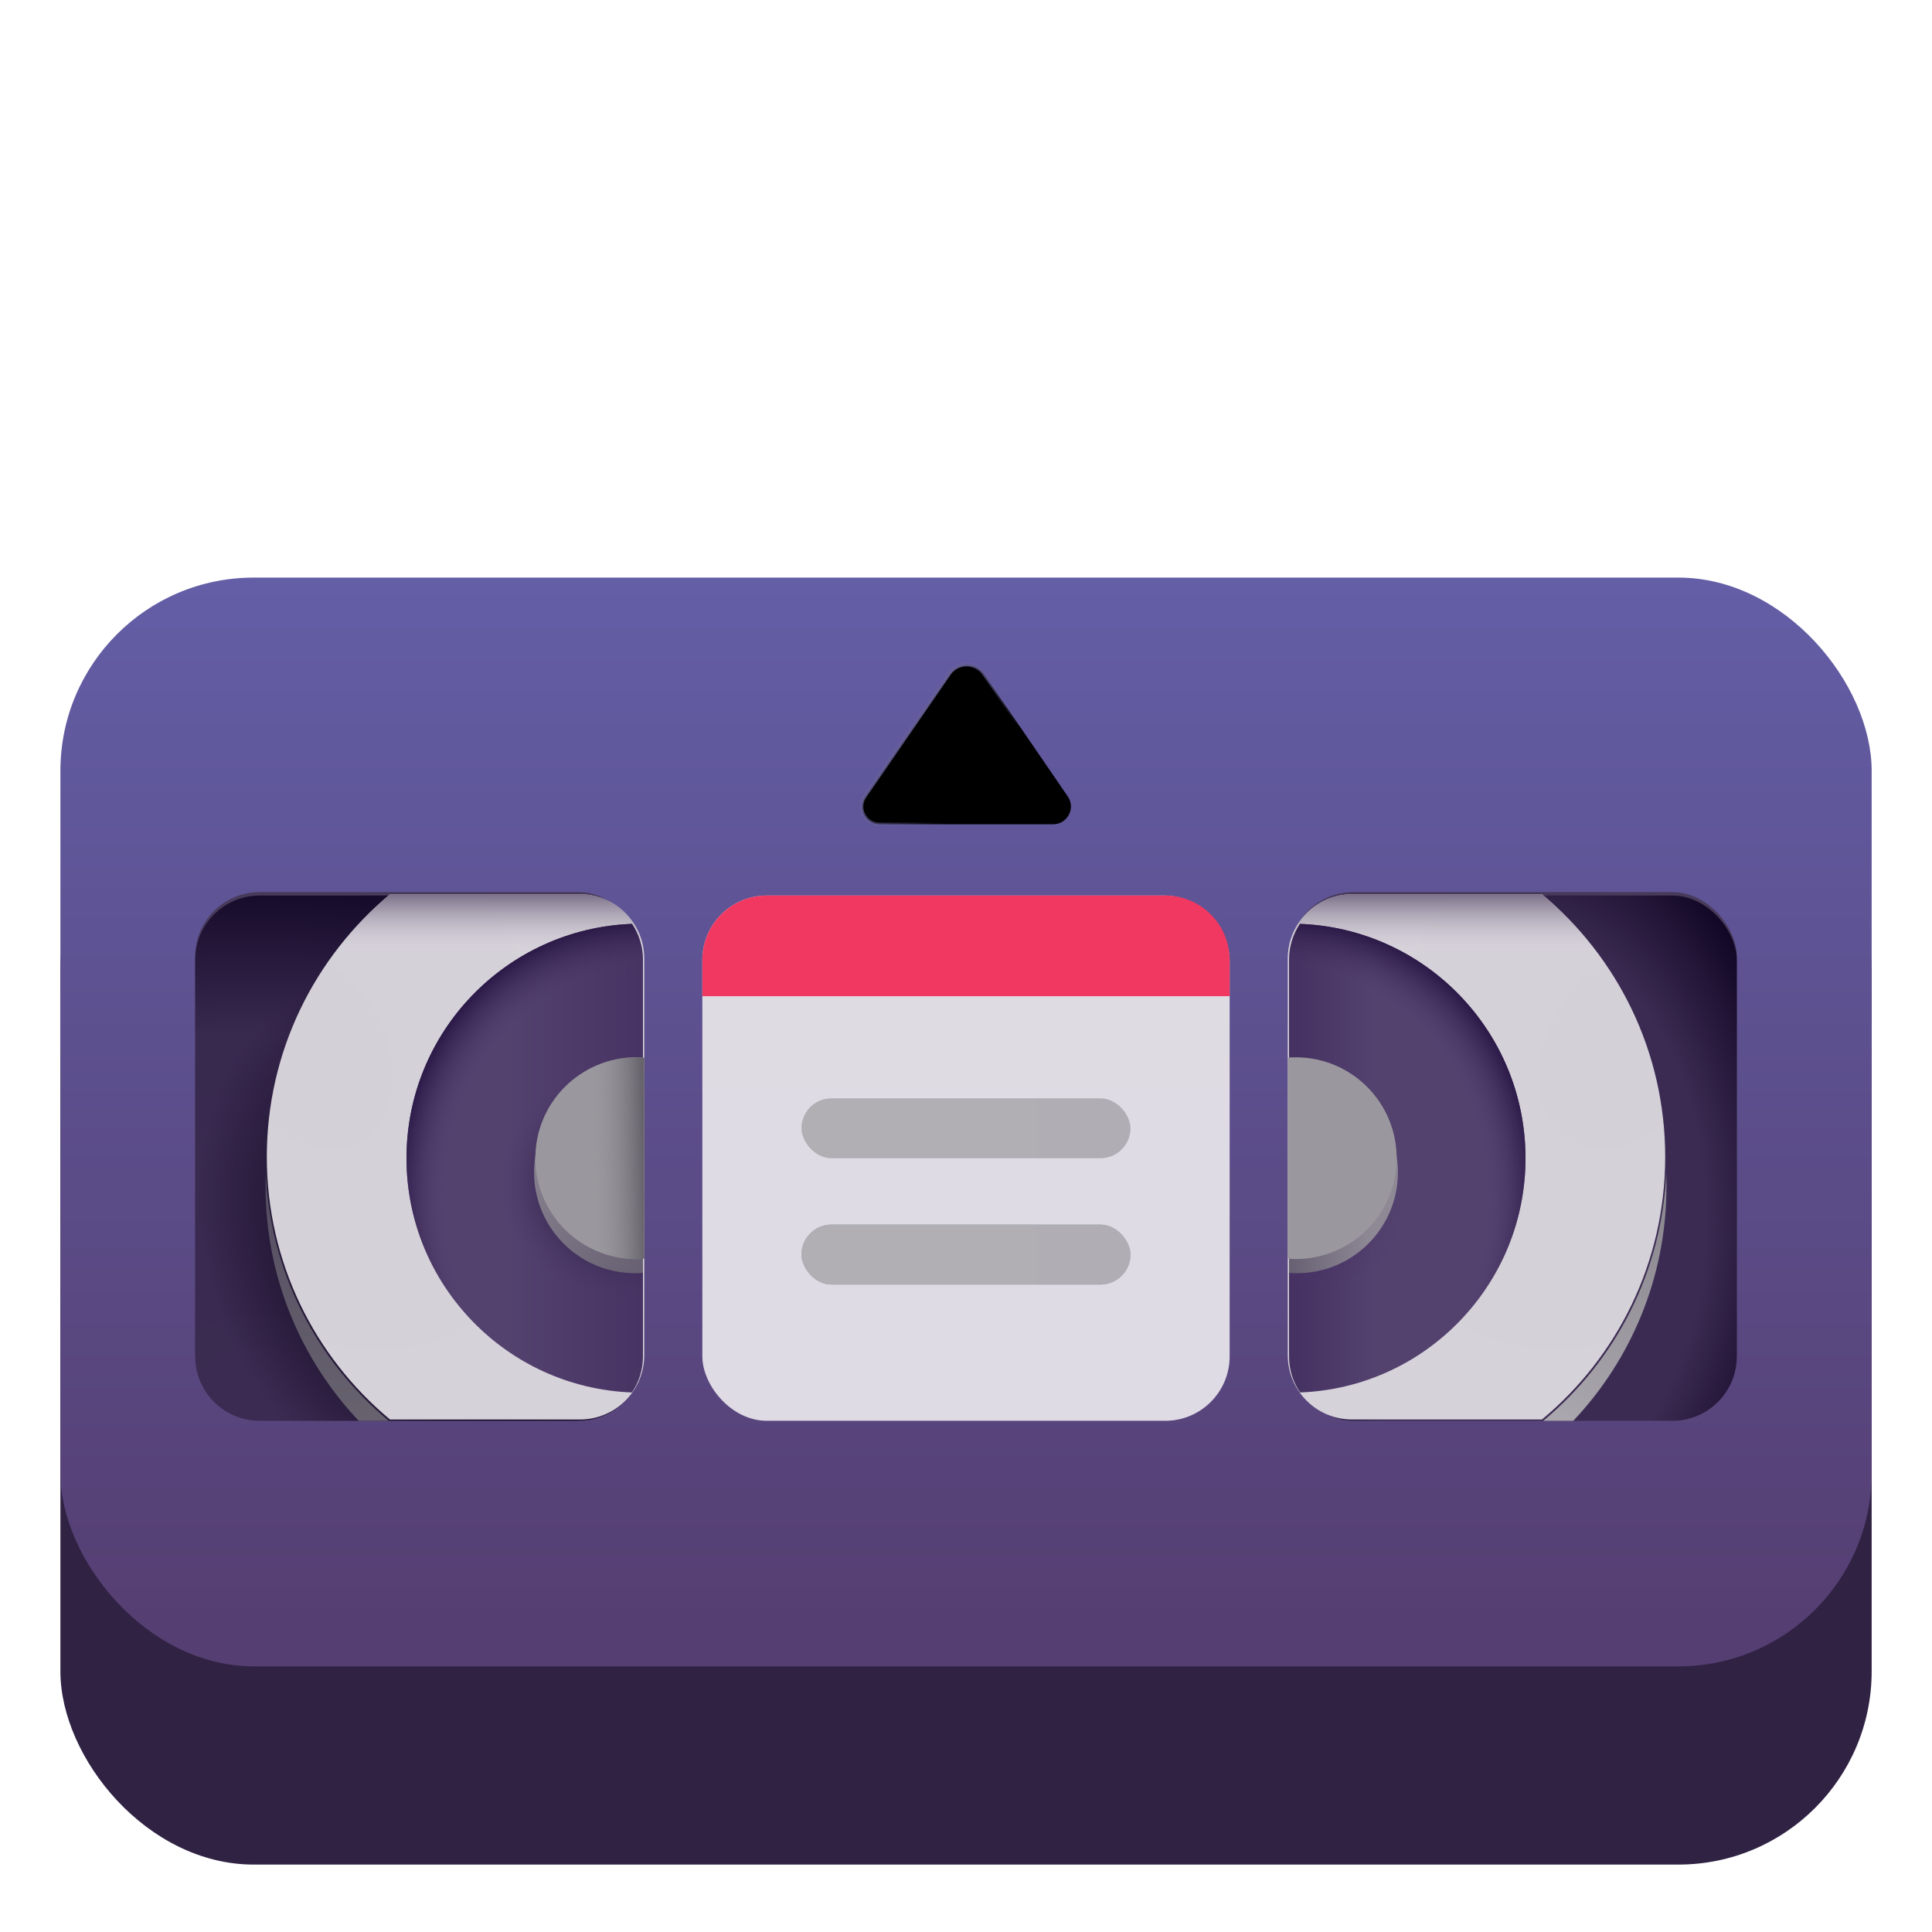 <svg viewBox="1 1 30 30" xmlns="http://www.w3.org/2000/svg">
<rect x="1.938" y="13.047" width="28.125" height="16.906" rx="3" fill="url(#paint0_linear_18_20365)"/>
<rect x="1.938" y="9.969" width="28.125" height="16.906" rx="3" fill="url(#paint1_linear_18_20365)"/>
<rect x="11.906" y="14.906" width="8.188" height="8.156" rx="1" fill="url(#paint2_linear_18_20365)"/>
<path d="M20.094 16.469H11.906V15.906C11.906 15.354 12.354 14.906 12.906 14.906H19.094C19.646 14.906 20.094 15.354 20.094 15.906V16.469Z" fill="#F13861"/>
<rect x="13.445" y="18.055" width="5.109" height="0.93" rx="0.465" fill="url(#paint3_linear_18_20365)"/>
<rect x="13.445" y="20.016" width="5.109" height="0.93" rx="0.465" fill="#58BAD0" fill-opacity="0.55"/>
<rect x="13.445" y="20.016" width="5.109" height="0.93" rx="0.465" fill="#B0ADB4"/>
<rect x="13.445" y="20.016" width="5.109" height="0.93" rx="0.465" fill="url(#paint4_linear_18_20365)"/>
<rect x="21.016" y="14.852" width="6.953" height="8.156" rx="1" fill="#473A5A"/>
<rect x="4.031" y="14.852" width="6.953" height="8.156" rx="1" fill="#473A5A"/>
<rect x="21.016" y="14.906" width="6.953" height="8.156" rx="1" fill="url(#paint5_radial_18_20365)"/>
<path d="M10.984 15.906C10.984 15.354 10.537 14.906 9.984 14.906H5.031C4.479 14.906 4.031 15.354 4.031 15.906V22.062C4.031 22.615 4.479 23.062 5.031 23.062H9.984C10.537 23.062 10.984 22.615 10.984 22.062V15.906Z" fill="url(#paint6_radial_18_20365)"/>
<path d="M10.984 15.906C10.984 15.354 10.537 14.906 9.984 14.906H5.031C4.479 14.906 4.031 15.354 4.031 15.906V22.062C4.031 22.615 4.479 23.062 5.031 23.062H9.984C10.537 23.062 10.984 22.615 10.984 22.062V15.906Z" fill="url(#paint7_radial_18_20365)"/>
<g filter="url(#filter0_i_18_20365)">
<path d="M24.964 23.062C26.133 22.09 26.877 20.624 26.877 18.984C26.877 17.345 26.133 15.879 24.964 14.906H22.016C21.463 14.906 21.016 15.354 21.016 15.906V22.062C21.016 22.615 21.463 23.062 22.016 23.062H24.964Z" fill="url(#paint8_radial_18_20365)"/>
<path d="M24.964 23.062C26.133 22.09 26.877 20.624 26.877 18.984C26.877 17.345 26.133 15.879 24.964 14.906H22.016C21.463 14.906 21.016 15.354 21.016 15.906V22.062C21.016 22.615 21.463 23.062 22.016 23.062H24.964Z" fill="url(#paint9_linear_18_20365)"/>
</g>
<g filter="url(#filter1_i_18_20365)">
<path d="M7.036 23.062C5.867 22.09 5.123 20.624 5.123 18.984C5.123 17.345 5.867 15.879 7.036 14.906H9.984C10.537 14.906 10.984 15.354 10.984 15.906V22.062C10.984 22.615 10.537 23.062 9.984 23.062H7.036Z" fill="url(#paint10_radial_18_20365)"/>
<path d="M7.036 23.062C5.867 22.09 5.123 20.624 5.123 18.984C5.123 17.345 5.867 15.879 7.036 14.906H9.984C10.537 14.906 10.984 15.354 10.984 15.906V22.062C10.984 22.615 10.537 23.062 9.984 23.062H7.036Z" fill="url(#paint11_linear_18_20365)"/>
</g>
<path d="M21.187 15.346C21.079 15.506 21.016 15.699 21.016 15.906V22.062C21.016 22.27 21.079 22.463 21.187 22.622C23.133 22.549 24.688 20.948 24.688 18.984C24.688 17.021 23.133 15.42 21.187 15.346Z" fill="url(#paint12_linear_18_20365)"/>
<path d="M21.187 15.346C21.079 15.506 21.016 15.699 21.016 15.906V22.062C21.016 22.27 21.079 22.463 21.187 22.622C23.133 22.549 24.688 20.948 24.688 18.984C24.688 17.021 23.133 15.42 21.187 15.346Z" fill="url(#paint13_radial_18_20365)"/>
<path d="M21.187 15.346C21.079 15.506 21.016 15.699 21.016 15.906V22.062C21.016 22.27 21.079 22.463 21.187 22.622C23.133 22.549 24.688 20.948 24.688 18.984C24.688 17.021 23.133 15.42 21.187 15.346Z" fill="url(#paint14_radial_18_20365)"/>
<path d="M10.813 15.346C10.921 15.506 10.984 15.699 10.984 15.906V22.062C10.984 22.27 10.921 22.463 10.813 22.622C8.867 22.549 7.312 20.948 7.312 18.984C7.312 17.021 8.867 15.42 10.813 15.346Z" fill="url(#paint15_linear_18_20365)"/>
<path d="M10.813 15.346C10.921 15.506 10.984 15.699 10.984 15.906V22.062C10.984 22.27 10.921 22.463 10.813 22.622C8.867 22.549 7.312 20.948 7.312 18.984C7.312 17.021 8.867 15.42 10.813 15.346Z" fill="url(#paint16_radial_18_20365)"/>
<path d="M10.813 15.346C10.921 15.506 10.984 15.699 10.984 15.906V22.062C10.984 22.27 10.921 22.463 10.813 22.622C8.867 22.549 7.312 20.948 7.312 18.984C7.312 17.021 8.867 15.42 10.813 15.346Z" fill="url(#paint17_radial_18_20365)"/>
<path d="M21.016 20.765V17.642C21.057 17.638 21.099 17.637 21.141 17.637C22.006 17.637 22.707 18.338 22.707 19.203C22.707 20.068 22.006 20.77 21.141 20.77C21.099 20.77 21.057 20.768 21.016 20.765Z" fill="url(#paint18_linear_18_20365)"/>
<path d="M10.984 20.765V17.642C10.943 17.638 10.902 17.637 10.859 17.637C9.994 17.637 9.293 18.338 9.293 19.203C9.293 20.068 9.994 20.77 10.859 20.77C10.902 20.77 10.943 20.768 10.984 20.765Z" fill="url(#paint19_linear_18_20365)"/>
<g filter="url(#filter2_i_18_20365)">
<path d="M21.016 20.565V17.442C21.057 17.439 21.099 17.438 21.141 17.438C22.006 17.438 22.707 18.139 22.707 19.004C22.707 19.869 22.006 20.57 21.141 20.57C21.099 20.57 21.057 20.569 21.016 20.565Z" fill="#9A989E"/>
</g>
<g filter="url(#filter3_i_18_20365)">
<path d="M10.984 20.565V17.442C10.943 17.439 10.902 17.438 10.859 17.438C9.994 17.438 9.293 18.139 9.293 19.004C9.293 19.869 9.994 20.57 10.859 20.57C10.902 20.57 10.943 20.569 10.984 20.565Z" fill="#9A989E"/>
<path d="M10.984 20.565V17.442C10.943 17.439 10.902 17.438 10.859 17.438C9.994 17.438 9.293 18.139 9.293 19.004C9.293 19.869 9.994 20.57 10.859 20.57C10.902 20.57 10.943 20.569 10.984 20.565Z" fill="url(#paint20_linear_18_20365)"/>
</g>
<path d="M25.43 23.062H24.964C26.081 22.133 26.81 20.754 26.873 19.203C26.875 19.276 26.877 19.349 26.877 19.422C26.877 20.831 26.327 22.113 25.43 23.062Z" fill="url(#paint21_linear_18_20365)"/>
<path d="M6.57 23.062H7.036C5.919 22.133 5.19 20.754 5.127 19.203C5.125 19.276 5.123 19.349 5.123 19.422C5.123 20.831 5.673 22.113 6.57 23.062Z" fill="url(#paint22_linear_18_20365)"/>
<g filter="url(#filter4_ii_18_20365)">
<path d="M15.76 11.477L14.449 13.382C14.335 13.548 14.454 13.774 14.655 13.774H17.354C17.555 13.774 17.674 13.548 17.56 13.382L16.255 11.478C16.136 11.304 15.88 11.304 15.76 11.477Z" fill="#504060"/>
</g>
<path d="M15.74 11.463L14.429 13.368C14.303 13.55 14.434 13.799 14.655 13.799H17.354C17.575 13.799 17.706 13.55 17.581 13.368L16.276 11.463C16.147 11.275 15.869 11.275 15.74 11.463Z" stroke="url(#paint23_linear_18_20365)" stroke-width="0.05"/>
<defs>
<filter id="filter0_i_18_20365" x="21.016" y="14.906" width="5.861" height="8.156" filterUnits="userSpaceOnUse" color-interpolation-filters="sRGB">
<feFlood flood-opacity="0" result="BackgroundImageFix"/>
<feBlend mode="normal" in="SourceGraphic" in2="BackgroundImageFix" result="shape"/>
<feColorMatrix in="SourceAlpha" type="matrix" values="0 0 0 0 0 0 0 0 0 0 0 0 0 0 0 0 0 0 127 0" result="hardAlpha"/>
<feOffset dx="-0.02" dy="-0.02"/>
<feComposite in2="hardAlpha" operator="arithmetic" k2="-1" k3="1"/>
<feColorMatrix type="matrix" values="0 0 0 0 0.867 0 0 0 0 0.855 0 0 0 0 0.886 0 0 0 1 0"/>
<feBlend mode="normal" in2="shape" result="effect1_innerShadow_18_20365"/>
</filter>
<filter id="filter1_i_18_20365" x="5.123" y="14.906" width="5.861" height="8.156" filterUnits="userSpaceOnUse" color-interpolation-filters="sRGB">
<feFlood flood-opacity="0" result="BackgroundImageFix"/>
<feBlend mode="normal" in="SourceGraphic" in2="BackgroundImageFix" result="shape"/>
<feColorMatrix in="SourceAlpha" type="matrix" values="0 0 0 0 0 0 0 0 0 0 0 0 0 0 0 0 0 0 127 0" result="hardAlpha"/>
<feOffset dx="0.02" dy="-0.02"/>
<feComposite in2="hardAlpha" operator="arithmetic" k2="-1" k3="1"/>
<feColorMatrix type="matrix" values="0 0 0 0 0.867 0 0 0 0 0.855 0 0 0 0 0.886 0 0 0 1 0"/>
<feBlend mode="normal" in2="shape" result="effect1_innerShadow_18_20365"/>
</filter>
<filter id="filter2_i_18_20365" x="21.016" y="17.438" width="1.691" height="3.133" filterUnits="userSpaceOnUse" color-interpolation-filters="sRGB">
<feFlood flood-opacity="0" result="BackgroundImageFix"/>
<feBlend mode="normal" in="SourceGraphic" in2="BackgroundImageFix" result="shape"/>
<feColorMatrix in="SourceAlpha" type="matrix" values="0 0 0 0 0 0 0 0 0 0 0 0 0 0 0 0 0 0 127 0" result="hardAlpha"/>
<feOffset dx="-0.02" dy="-0.02"/>
<feComposite in2="hardAlpha" operator="arithmetic" k2="-1" k3="1"/>
<feColorMatrix type="matrix" values="0 0 0 0 0.667 0 0 0 0 0.636 0 0 0 0 0.691 0 0 0 1 0"/>
<feBlend mode="normal" in2="shape" result="effect1_innerShadow_18_20365"/>
</filter>
<filter id="filter3_i_18_20365" x="9.293" y="17.438" width="1.691" height="3.133" filterUnits="userSpaceOnUse" color-interpolation-filters="sRGB">
<feFlood flood-opacity="0" result="BackgroundImageFix"/>
<feBlend mode="normal" in="SourceGraphic" in2="BackgroundImageFix" result="shape"/>
<feColorMatrix in="SourceAlpha" type="matrix" values="0 0 0 0 0 0 0 0 0 0 0 0 0 0 0 0 0 0 127 0" result="hardAlpha"/>
<feOffset dx="0.02" dy="-0.02"/>
<feComposite in2="hardAlpha" operator="arithmetic" k2="-1" k3="1"/>
<feColorMatrix type="matrix" values="0 0 0 0 0.667 0 0 0 0 0.636 0 0 0 0 0.691 0 0 0 1 0"/>
<feBlend mode="normal" in2="shape" result="effect1_innerShadow_18_20365"/>
</filter>
<filter id="filter4_ii_18_20365" x="14.305" y="11.347" width="3.399" height="2.426" filterUnits="userSpaceOnUse" color-interpolation-filters="sRGB">
<feFlood flood-opacity="0" result="BackgroundImageFix"/>
<feBlend mode="normal" in="SourceGraphic" in2="BackgroundImageFix" result="shape"/>
<feColorMatrix in="SourceAlpha" type="matrix" values="0 0 0 0 0 0 0 0 0 0 0 0 0 0 0 0 0 0 127 0" result="hardAlpha"/>
<feOffset dx="-0.1"/>
<feGaussianBlur stdDeviation="0.05"/>
<feComposite in2="hardAlpha" operator="arithmetic" k2="-1" k3="1"/>
<feColorMatrix type="matrix" values="0 0 0 0 0.153 0 0 0 0 0.118 0 0 0 0 0.196 0 0 0 1 0"/>
<feBlend mode="normal" in2="shape" result="effect1_innerShadow_18_20365"/>
<feColorMatrix in="SourceAlpha" type="matrix" values="0 0 0 0 0 0 0 0 0 0 0 0 0 0 0 0 0 0 127 0" result="hardAlpha"/>
<feOffset dx="0.1"/>
<feGaussianBlur stdDeviation="0.05"/>
<feComposite in2="hardAlpha" operator="arithmetic" k2="-1" k3="1"/>
<feColorMatrix type="matrix" values="0 0 0 0 0.263 0 0 0 0 0.212 0 0 0 0 0.322 0 0 0 1 0"/>
<feBlend mode="normal" in2="effect1_innerShadow_18_20365" result="effect2_innerShadow_18_20365"/>
</filter>
<linearGradient id="paint0_linear_18_20365" x1="16" y1="26.812" x2="16" y2="29.953" gradientUnits="userSpaceOnUse">
<stop stop-color="#302243"/>
<stop offset="1" stop-color="#2F2243"/>
</linearGradient>
<linearGradient id="paint1_linear_18_20365" x1="16" y1="9.969" x2="16" y2="26.875" gradientUnits="userSpaceOnUse">
<stop stop-color="#635EA6"/>
<stop offset="0.974" stop-color="#553E71"/>
</linearGradient>
<linearGradient id="paint2_linear_18_20365" x1="16" y1="16.156" x2="16" y2="23.062" gradientUnits="userSpaceOnUse">
<stop stop-color="#DFDBE3"/>
<stop offset="1" stop-color="#DFDBE5"/>
</linearGradient>
<linearGradient id="paint3_linear_18_20365" x1="15.656" y1="18.52" x2="18.555" y2="18.52" gradientUnits="userSpaceOnUse">
<stop stop-color="#B1AEB4"/>
<stop offset="1" stop-color="#B0ADB4"/>
</linearGradient>
<linearGradient id="paint4_linear_18_20365" x1="15.656" y1="20.48" x2="18.555" y2="20.48" gradientUnits="userSpaceOnUse">
<stop stop-color="#B1AEB4"/>
<stop offset="1" stop-color="#B0ADB4"/>
</linearGradient>
<radialGradient id="paint5_radial_18_20365" cx="0" cy="0" r="1" gradientUnits="userSpaceOnUse" gradientTransform="translate(24.594 19.906) scale(4.438 6.695)">
<stop offset="0.651" stop-color="#3B2B52"/>
<stop offset="1" stop-color="#100523"/>
</radialGradient>
<radialGradient id="paint6_radial_18_20365" cx="0" cy="0" r="1" gradientUnits="userSpaceOnUse" gradientTransform="translate(5.312 22.856) rotate(-87.347) scale(8.452 12.753)">
<stop stop-color="#3B2B52"/>
<stop offset="0.688" stop-color="#38294F"/>
<stop offset="1" stop-color="#100523"/>
</radialGradient>
<radialGradient id="paint7_radial_18_20365" cx="0" cy="0" r="1" gradientUnits="userSpaceOnUse" gradientTransform="translate(8.148 20.346) rotate(148.201) scale(3.836 4.644)">
<stop offset="0.52" stop-color="#1A0F2A"/>
<stop offset="1" stop-color="#1A0F2A" stop-opacity="0"/>
</radialGradient>
<radialGradient id="paint8_radial_18_20365" cx="0" cy="0" r="1" gradientUnits="userSpaceOnUse" gradientTransform="translate(26.25 17.312) rotate(119.946) scale(6.636 4.769)">
<stop stop-color="#D4D0D8"/>
<stop offset="1" stop-color="#D6D2DA"/>
</radialGradient>
<linearGradient id="paint9_linear_18_20365" x1="23.946" y1="14.734" x2="23.946" y2="15.828" gradientUnits="userSpaceOnUse">
<stop offset="0.13" stop-color="#746882"/>
<stop offset="1" stop-color="#D7D3DB" stop-opacity="0"/>
</linearGradient>
<radialGradient id="paint10_radial_18_20365" cx="0" cy="0" r="1" gradientUnits="userSpaceOnUse" gradientTransform="translate(5.75 17.312) rotate(60.054) scale(6.636 4.769)">
<stop stop-color="#D4D0D8"/>
<stop offset="1" stop-color="#D6D2DA"/>
</radialGradient>
<linearGradient id="paint11_linear_18_20365" x1="8.054" y1="14.734" x2="8.054" y2="15.828" gradientUnits="userSpaceOnUse">
<stop offset="0.13" stop-color="#746882"/>
<stop offset="1" stop-color="#D7D3DB" stop-opacity="0"/>
</linearGradient>
<linearGradient id="paint12_linear_18_20365" x1="22.312" y1="18.984" x2="20.547" y2="18.984" gradientUnits="userSpaceOnUse">
<stop stop-color="#53416E"/>
<stop offset="1" stop-color="#402B5D"/>
</linearGradient>
<radialGradient id="paint13_radial_18_20365" cx="0" cy="0" r="1" gradientUnits="userSpaceOnUse" gradientTransform="translate(20.334 20.215) rotate(-60.993) scale(5.192 4.399)">
<stop offset="0.825" stop-color="#4D3968" stop-opacity="0"/>
<stop offset="0.977" stop-color="#291745"/>
</radialGradient>
<radialGradient id="paint14_radial_18_20365" cx="0" cy="0" r="1" gradientUnits="userSpaceOnUse" gradientTransform="translate(21.302 19.792) rotate(90) scale(1.271 1.451)">
<stop stop-color="#493466"/>
<stop offset="1" stop-color="#493466" stop-opacity="0"/>
</radialGradient>
<linearGradient id="paint15_linear_18_20365" x1="8.865" y1="18.984" x2="12.419" y2="18.984" gradientUnits="userSpaceOnUse">
<stop stop-color="#53416E"/>
<stop offset="1" stop-color="#402B5D"/>
</linearGradient>
<radialGradient id="paint16_radial_18_20365" cx="0" cy="0" r="1" gradientUnits="userSpaceOnUse" gradientTransform="translate(11.666 20.215) rotate(-119.007) scale(5.192 4.399)">
<stop offset="0.825" stop-color="#4D3968" stop-opacity="0"/>
<stop offset="0.977" stop-color="#291745"/>
</radialGradient>
<radialGradient id="paint17_radial_18_20365" cx="0" cy="0" r="1" gradientUnits="userSpaceOnUse" gradientTransform="translate(10.772 19.384) rotate(90) scale(1.826 1.981)">
<stop offset="0.46" stop-color="#2E2043"/>
<stop offset="1" stop-color="#4A3666" stop-opacity="0"/>
</radialGradient>
<linearGradient id="paint18_linear_18_20365" x1="21.016" y1="20.77" x2="22.301" y2="20.77" gradientUnits="userSpaceOnUse">
<stop stop-color="#676072"/>
<stop offset="1" stop-color="#8F8996"/>
</linearGradient>
<linearGradient id="paint19_linear_18_20365" x1="10.984" y1="20.77" x2="8.474" y2="19.009" gradientUnits="userSpaceOnUse">
<stop stop-color="#676072"/>
<stop offset="1" stop-color="#8F8996"/>
</linearGradient>
<linearGradient id="paint20_linear_18_20365" x1="10.984" y1="19.71" x2="10.139" y2="19.726" gradientUnits="userSpaceOnUse">
<stop stop-color="#67636C"/>
<stop offset="1" stop-color="#9B999F" stop-opacity="0"/>
</linearGradient>
<linearGradient id="paint21_linear_18_20365" x1="25.406" y1="23.062" x2="26.877" y2="20.062" gradientUnits="userSpaceOnUse">
<stop stop-color="#A9A6AE"/>
<stop offset="1" stop-color="#8D8A92"/>
</linearGradient>
<linearGradient id="paint22_linear_18_20365" x1="6.08" y1="19.203" x2="6.08" y2="23.062" gradientUnits="userSpaceOnUse">
<stop stop-color="#544D61"/>
<stop offset="1" stop-color="#67626E"/>
</linearGradient>
<linearGradient id="paint23_linear_18_20365" x1="14.734" y1="12.56" x2="15.906" y2="13.516" gradientUnits="userSpaceOnUse">
<stop stop-color="#676198"/>
<stop offset="1" stop-color="#676198" stop-opacity="0"/>
</linearGradient>
</defs>
</svg>
